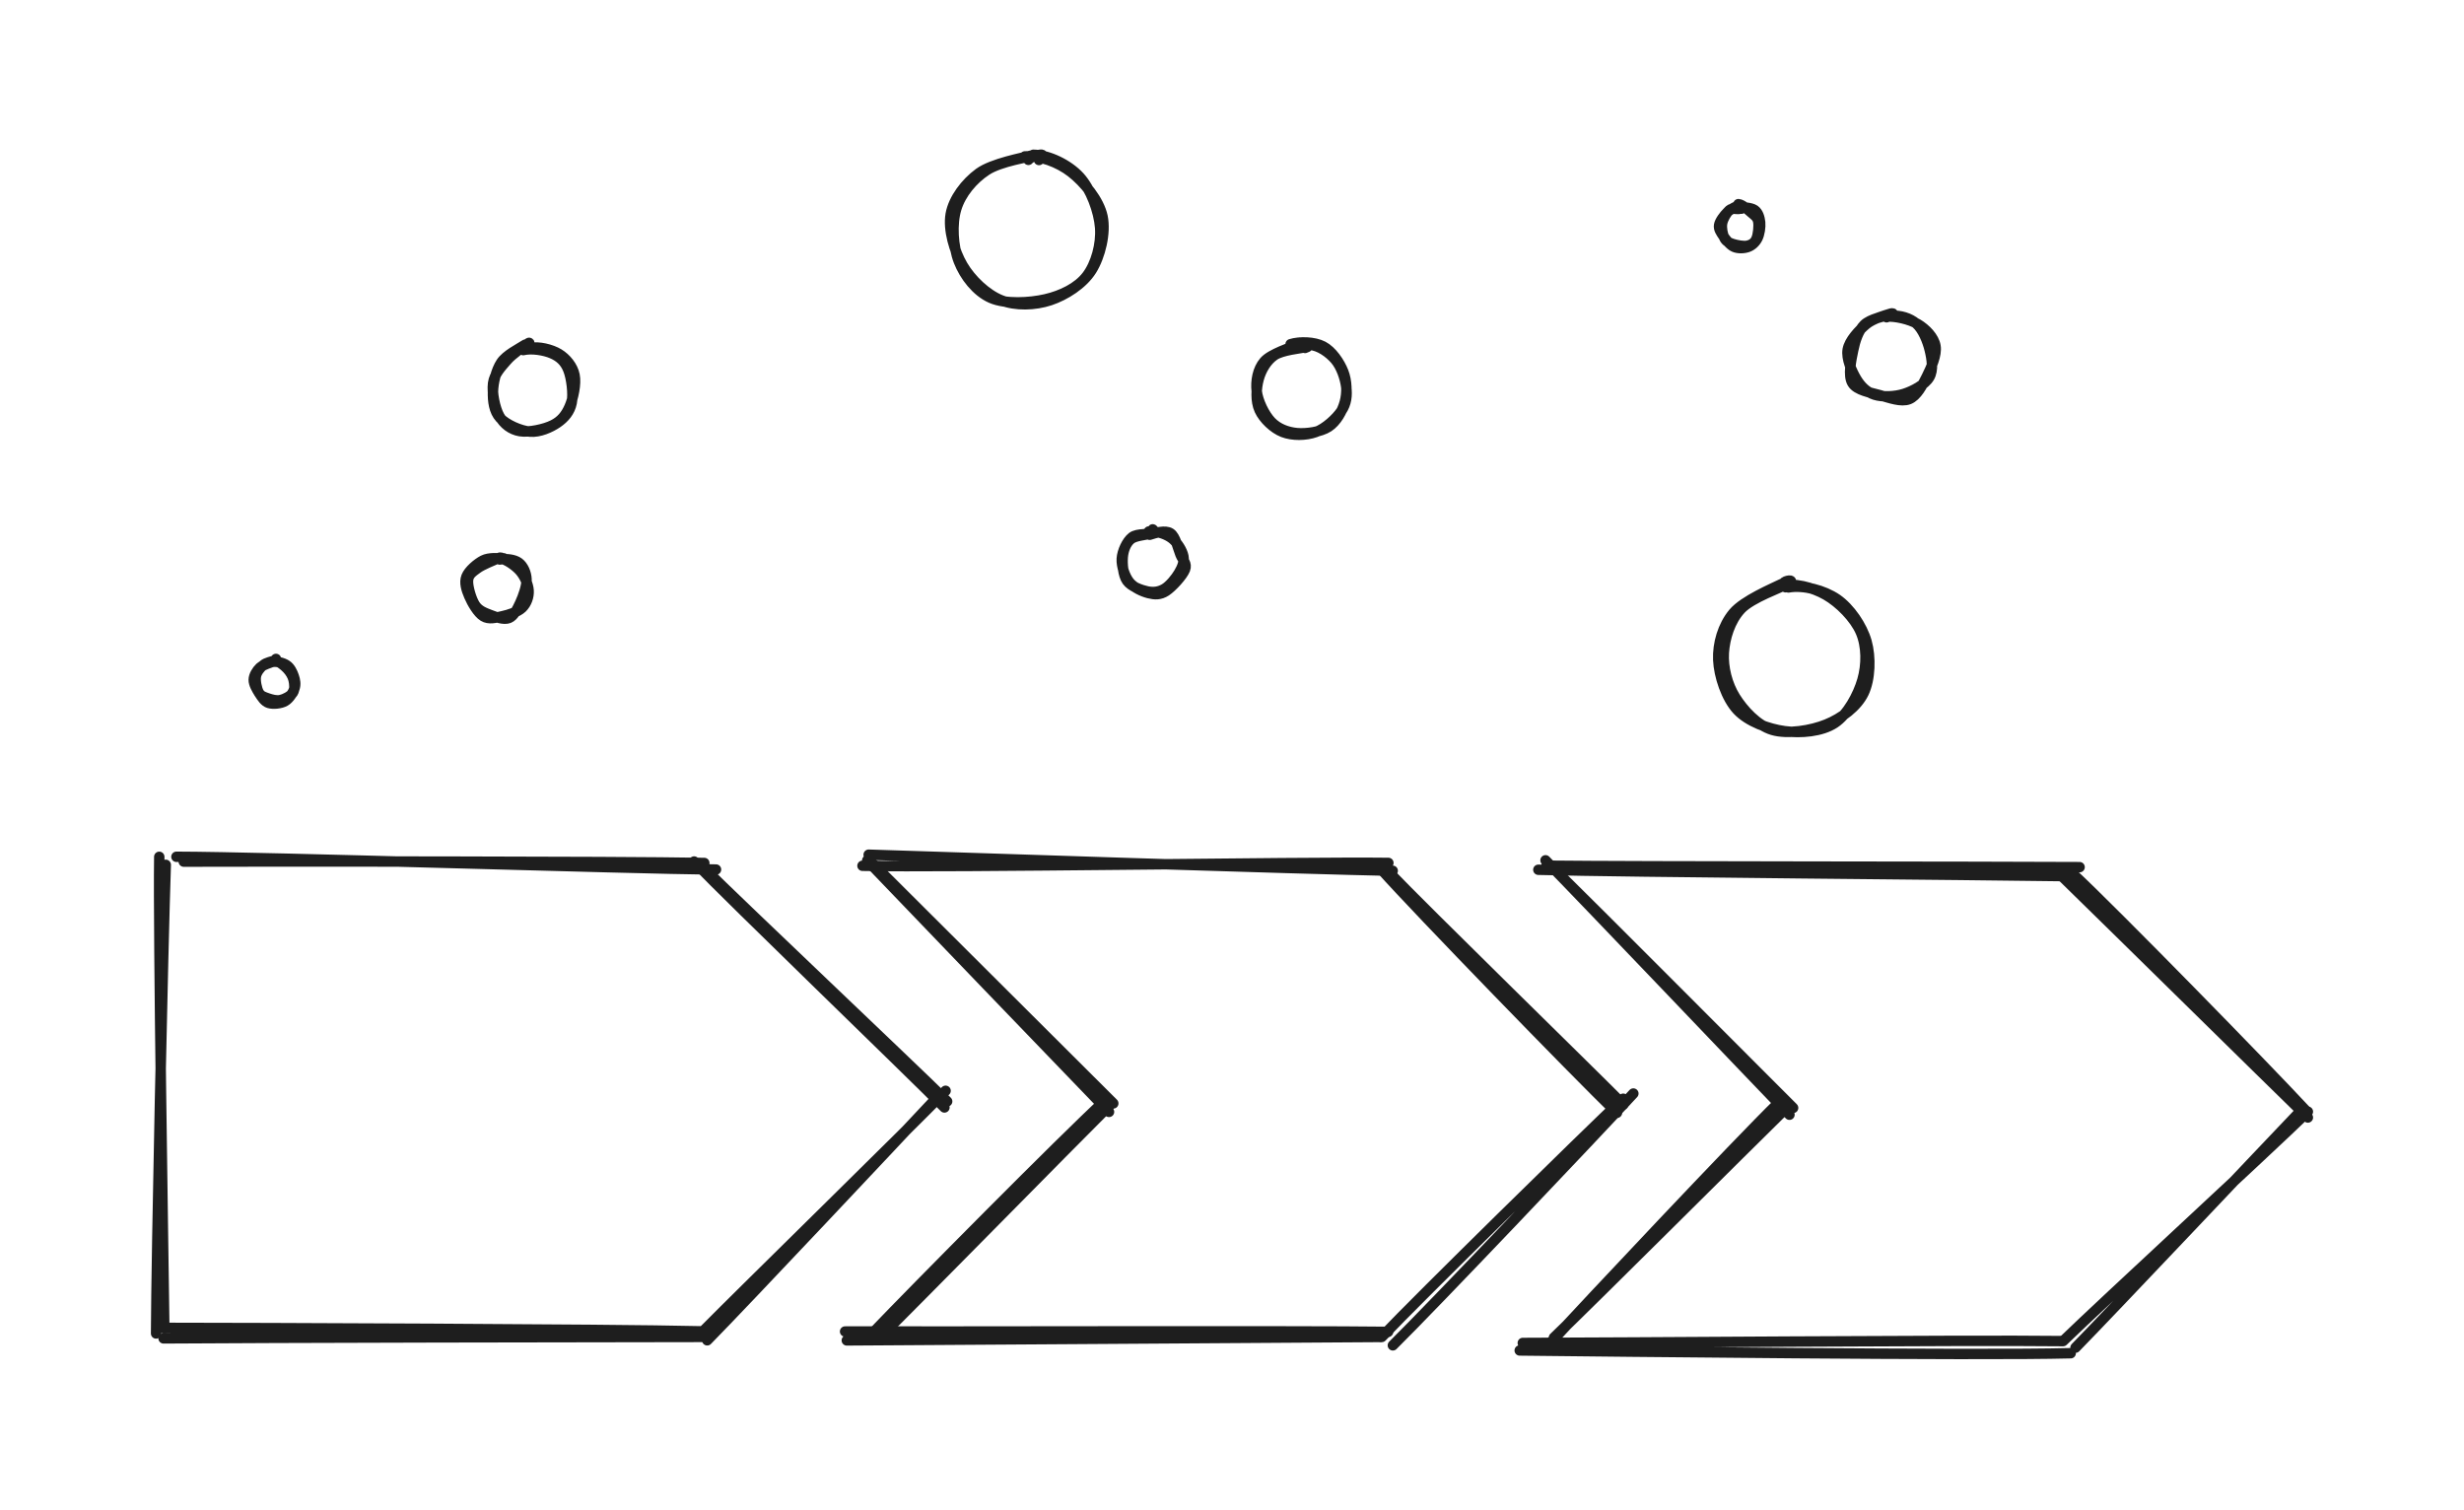 <svg version="1.1" xmlns="http://www.w3.org/2000/svg" viewBox="0 0 473.535 290.204" width="473.535" height="290.204">
  <!-- svg-source:excalidraw -->
  <!-- payload-type:application/vnd.excalidraw+json --><!-- payload-version:2 --><!-- payload-start -->eyJ2ZXJzaW9uIjoiMSIsImVuY29kaW5nIjoiYnN0cmluZyIsImNvbXByZXNzZWQiOnRydWUsImVuY29kZWQiOiJ4nO1cXFtX4khcdTAwMTd971/B8ntcdTAwMWQzVafu88ZFXHUwMDE0XHUwMDE571x1MDAxN9RvzWIhRIggQUBcdTAwMDV79X+fU6gkRKIwXHJtWkFXt1QqqUrl7F37nDqV799SqbX+sOOu/ZVac1x1MDAwN9VKy6t1K1x1MDAwZmt/2PJ7t9vz/DZcdTAwMWWC0feef9etjmo2+v1O768//6x0Ok7d61/6ftOp+jdPp7kt98Zt93tY8f/4PZX6Pvo31FDLa7ujuqPSoFx1MDAxOU6jhbt+e9RcIuWMSkKMXHUwMDE241x1MDAxYV4vhy313Vx1MDAxYVx1MDAxZb6qtHpucMRcdTAwMTatNeHQXHUwMDE06/sl0tg+vM9Vicqf3HSDVq+8VuuoP2yNOtTz8b6DY71+12+6Ja/Wb7zcfKg87qyuf1dvtN2evfHgRvxOper1h7aMkHFppV1cdTAwMWZdIyhcdTAwMTngNymD8+xcdTAwMTmMmUjbWb/ld23b/6Ou/Vx0Wr+sVJt17EK7Nq7T71bavU6li1x1MDAwZiOo9/B8V5RcdTAwMDRtNVxcr97oT3S7545cdTAwMDaWXHUwMDEyoVx1MDAxNWiq2fiIbaRTqFx1MDAwNY93VKpcdTAwMGUy+8OiUFuPuZYncsBLO1x1MDAxOb32fPyfYNS7lVx1MDAxYrdgr9y+a7XCQ9euPVx1MDAwZt334KLP9lx1MDAwMs8lP4KbtfU3QnZcdTAwMTa0cNepVZ6MgirgxHApjDSB2aDtNaPNt/xqc4pcdTAwMWT1+pVuP+O1a167XHUwMDFlPcVt12KOtCq9fta/ufH62I1932v3ozVG1013u/5Dw628XHUwMDFhXHUwMDBivHLssY693OTIXHUwMDA3f6VcdTAwMDJrXHUwMDFhfVx1MDAxOf/9z1x1MDAxZlNrhyxg9DWo/y38//Ooz1x1MDAwZWJcdTAwMTItfFx1MDAwMbFhXFwzZXhgS+9h2LTW09u7V1v1g0E+X2tcdTAwMGZIe2NQSjaGVVx1MDAxNMOh8Vg0hrl8XHLhUNlcdTAwMGKGjZCIXHUwMDA1XHUwMDE5XHUwMDAy/Fxuw6nPgeHgaT99W1x1MDAxNIZ1XHUwMDFjhrnWXFxQXG7BxPRcdTAwMWWGb4/50ZHYp1unp9Xe3lWj6+ZMMdlcdTAwMTjWRE1iWHNHK430JbXiiixvVubCUYIwQMhcdTAwMWGiQFx1MDAwNVRcdTAwMTlcdTAwMDA8UiXUmWe8a2a4YJpcdTAwMDaAWeE99Tnwvlx1MDAxZWsg9vPKNFx1MDAxNkRcdTAwMDfA4+hAXHUwMDEzypVcdTAwMTQywMt7dHCTrWs4bdbE9Vx1MDAxZCfHm7XCNjHpZNOBksRB4VwiiFx1MDAwMGOk4sFo2PM5I45cdTAwMDQtlVx1MDAwNiFcdTAwMDVnUkQ6tkjNzlx1MDAxZKlcciooxjQgK1x1MDAwNT1cdTAwMTnTQ0htPNNcdTAwMDHnwLlcYnPJilx1MDAwZVKfhFx1MDAwZeItXCJy/k/hX8ho4dgvp1x1MDAwMvEgXHKbnVx1MDAwMHZJe3uvdJHOXHUwMDE1TlxuhUGRi+J19zDZXHUwMDA0gFx1MDAwNOdcdTAwMThFtVx1MDAwMVx1MDAwMJxb6aQ64GBcdTAwMWNNOONcbp9cdTAwMDNhSkf6tUD8O8AkN4LheFx1MDAwYmRcdTAwMWM2RVx1MDAxZVx1MDAxOOpcdTAwMTDUaNhcdTAwMTOChlx1MDAwMVwiNEpPfCCQpVx1MDAxOD63QDes6CD1Oegg3j7sZ/2VaSyIXHUwMDFlKMTyg1x1MDAxNVx1MDAwN4aIOcJ2rL59S0ta7Wy2/HTt8nQzfbBXTTY9KFx1MDAwM1x1MDAwZVx1MDAxMCmoRNGF0ju42acgnkZ6UFYpgVBcdTAwMTRopF+/OqRcdTAwMDdcdTAwMTQ0YULw9/TAlUpcdTAwMGZrW7n77EWpebjRXHUwMDFjllx1MDAxZbMn9Vx1MDAxNVx1MDAwMSSaXHUwMDAwllx1MDAxM9KjIKKlY1x1MDAwMYDPXHUwMDAyzMR08lx1MDAxZcK3r/uDXCK56PbazZ5g9dJFp1AsJ1x1MDAxYuH6XHUwMDFkhJtfhPDZXHUwMDAyflx1MDAwMNxoMO+5/yt8/3b4XlK4j4aEZDRmz4WhUrLZY/akOJCFy83B/tbO+nrGlFV+pzhMNrxcck7Rb8BbW1x1MDAxZktSQShlVLMlwntcdTAwMDHRP/T1NX7EXG79n1x1MDAwZf1cdTAwMWZcdTAwMTP8o6Fwd4RcdTAwMWNcdTAwMDRH31+pOaJ/g6vs6TnPPexcdTAwMWXlj6h7vJO+rVx1MDAxNlx1MDAxYckmXHUwMDA3O/dcdTAwMTPOXHRQpkBSXHUwMDEzjMZL9I+j06WM1Fx1MDAwMEIs0fn/L8E/oJRcdTAwMWIl0d9f0cGno4NfXHUwMDEz/FNcdTAwMTAtXHUwMDFja39itDRziVx1MDAwM751e7rTOE/3/b/zXHUwMDA3e/pB3Vx1MDAxNLSXbPxb714j16JvZYBcdTAwMTBcdTAwMWRN0UHvnoHWSilcdTAwMGWEXHUwMDEzXHUwMDFl6dhcIsW/g2RrjFBcbj1cdTAwMGWE9TRfIK7Ky2KA0IxcdTAwMDFcdTAwMWHOe9G/XHUwMDE1XHUwMDFm/HZ8XHUwMDEw+/CnXHUwMDFlXFxcdTAwMTA7yNjQn1x1MDAwMUNcYlx1MDAxMWz20N/jfYZcdTAwMWSdXHUwMDBlM13P42eH7fU92FNcdF9cdTAwMWHUTDlcdTAwMWFcdTAwMDdcdTAwMTVlXHUwMDAxQeefXHUwMDA2o/HkOYhcdTAwMTE5XHUwMDEwooT1yNnyllx1MDAwNjl3KFx1MDAwMSk0NiVcdTAwMDTwaa7DZJXXYVx1MDAwM6KZIEZAwFx1MDAxYStuSH1cdTAwMGVuWI+1XHUwMDBm+4laxoK4gcpYz4FR0Irz2YOGXHUwMDFix6hcdTAwMTh2d/yyt5l5PNh5LHpcdTAwMTeZjWRzg1x1MDAwMXAkXHUwMDE16DIgsLSEybRcdTAwMDHGiWPdXHRcdTAwMWJxwGFXy8xcdTAwMWGYZVmAo5JEXHUwMDBmxrxcdTAwMDf+o1x1MDAxYk5y5fONu8JO+UFdeJlcXD7bW4E/yeBf1qqAjM1cdTAwMTJcdTAwMTRGcC7pXHUwMDFjc//+2Vx1MDAxNbQrjVLe7HMo6+FcdN08THhWXHUwMDAwUubbXHUwMDAwp79cYuAzplx1MDAwMdslYcpXXHUwMDAw/3xcdTAwMDBf1rKAilx1MDAxNfdaXHUwMDE4YEqJOZZcdTAwMDUqtepZ1t3a63GuOspcXJQ3fT/pXHUwMDAwl/otgGvpUE5AXGKjcObUS1x1MDAwNPhcIrKCUddcdTAwMTPJXHUwMDA1W+H/0+H/g1x1MDAxNlx1MDAwNkR8ZNBQpjVcdTAwMDU2xzaB83T5sOHdberTSr4kzkpbxSEknVx1MDAxZlBcdTAwMDAgoii6U+g6s5BcdTAwMWV6Wlx1MDAxYaCOXHUwMDFlJT9cdK5cdTAwMTih0Y59dF6wwkckqKDv5Vx1MDAwMSWcXHUwMDEwgjlqRVxiL59ftDRAaWxeXHUwMDEwUI6ko8nsXHUwMDA0cHyUzlbS5151S1x1MDAxNLPXreuD3XIj4WlBqIFGXHUwMDE5l5RcdTAwMDFcdTAwMDFcdTAwMDORtFx1MDAwMevga2lcZpPMXHUwMDAwN8leXHUwMDE4XHUwMDAwfFaoYcK7XHUwMDE3V2yQ+lx1MDAxY2zwIVx1MDAwYlx1MDAwM2+kXHIwhlxuXHUwMDA12Fx1MDAxY/uAz5tcdTAwMDfmunB1fbvXyWxcdTAwMTTSV5c3nfxlwrlcdTAwMDF9XHUwMDA3RrhccqnhXHUwMDFjK3XUd1AjciBcdTAwMTK9XG67p3B55PDzXHUwMDBiXHUwMDAzNlx1MDAwM4wpulx1MDAxMlxun49cdTAwMWGWui7gtlpepzd9R1HsS1x1MDAwMnBcdTAwMWVV6FKH5qH3yKFwoi+Lolx0x5f71O83hUu79YRcdTAwMGJcdTAwMDdNtIPigSpiU/FRQkyQXHUwMDAzXHUwMDEw5khQOO5cYjt0XHUwMDFkQmGYRbNcdTAwMDMgSeGsT7lUXHUwMDEypFx1MDAwMlx1MDAxZIzBmFx1MDAxZd6oM1x1MDAxNlx1MDAwZtKmPovpXHUwMDA08Xsh/79a9Fx1MDAxYvNcdTAwMWTVkkj77ovZxTDUZO3qpLy9ebbRKO/VoV1e3zDJtmkjpMMkXHUwMDA1wVx0XHUwMDEx+DuphnGyc1xi+iGS48SIXlx0sITbNHrt1Ob1TdfDX8SmQ35CdGNcdTAwMTdcbkbCiJwju+Msu3WQpuvVWjbDy2edblx1MDAxZXZzyTZpzamj7Fx1MDAwYpAkXHUwMDE3lNCoSSvhKKuLOFVcblx1MDAwMb7E+Fx1MDAwZXWENoRcdTAwMWHJ0c9E3168tuhIXHUwMDFk+krFoVx1MDAxNGXY25htX1/DoIHFhiw1NZpzYWbn6PurQeOi4fmZ1sC7PZG7g17l+DHZXHUwMDA2rahwhFRUXHUwMDE5XHUwMDEwdnvo5EZm0MSxiYw2oVx0XHUwMDE0XHUwMDBmv0AkmVx1MDAxNs1cdTAwMTQhXHUwMDFhYt5z8kUsWsSG4LQ2RsE8r8xD+excdTAwMTXLe/7BYfWi6qv7ap/n81x0t2ggXHUwMDBlUWggXHUwMDA0QFx1MDAxOTFcdTAwMTmBx0eB07xcdTAwMDSb2YZcdTAwMGZmiS/TQ3GDjaPMo+jsXHUwMDBiMS1cdTAwMDBcdTAwMWap8ypcdTAwMDLHUEVcdTAwMTPF6PTM3K9hzSx+JzmVgHKDz1x1MDAxMzUqXHUwMDFlNs9yWjRu64+Z/Fx1MDAxZV3vNVx1MDAwNe8n25yNplx1MDAwZeVIwoahNGUmQtCMO0BcZlx1MDAxZVTGMMGWSdBcdTAwMGKwaGmMlPbNnV/YooHHSmgwYFx1MDAxNDFydsVhulx1MDAxOc043OSzddV5XHUwMDFjZneHw4P1ZFx1MDAxYrSWylx1MDAxMVx1MDAxNCjBflx1MDAxYruLKmLQxpF2fVxup3hU2eGFy4VcdTAwMWK0cuxcIi12Qlx1MDAxMvuSJjNNcUzWUeFXOT0vmlKF5UzCV1bRjMQm/tmXYOHo0Nk1x+3Z39ntUzWQzaNK/e9ccnG4P0hnkm3TUnFHXHUwMDFhnIokN9ZcdTAwMDGctGlGXGJcdTAwMWVlRKFwlSRM4Ys2aeVowKHm6LYwyTlMXHTtT1Z5Zc5GXG5B0Cmanlx1MDAxM/Sx1ixVeKv1XHUwMDEyrTl+XHUwMDBiXHUwMDBiZYDPWFxuOscq9tapvmSDUlPnW/nrs1x1MDAxZU3XZMKD0aPAXHUwMDFkoPkoqu02lYiGpsxhnOCh0dElxqJ/3pypXHUwMDExlGghYza/f6w9K4qsMLc9f3teulmrdDpHfbzkuGt4a17tyHt0Jy6zdu+5XHUwMDBmmbdH/tvzPVhrdEf3+uPbj39cdTAwMDGNaL1rIn0=<!-- payload-end -->
  <defs>
    <style class="style-fonts">
      @font-face {
        font-family: "Virgil";
        src: url("https://unpkg.com/@excalidraw/excalidraw@undefined/dist/excalidraw-assets/Virgil.woff2");
      }
      @font-face {
        font-family: "Cascadia";
        src: url("https://unpkg.com/@excalidraw/excalidraw@undefined/dist/excalidraw-assets/Cascadia.woff2");
      }
      @font-face {
        font-family: "Assistant";
        src: url("https://unpkg.com/@excalidraw/excalidraw@undefined/dist/excalidraw-assets/Assistant-Regular.woff2");
      }
    </style>
    
  </defs>
  <rect x="0" y="0" width="473.535" height="290.204" fill="transparent"/><g stroke-linecap="round"><g transform="translate(35.216 165.372) rotate(0 50.5 0.5)"><path d="M0.1 0.21 C16.98 0.15, 83.49 0.16, 100.14 0.47 M-1.31 -0.72 C16.05 -0.69, 85.12 1.55, 102.39 1.73" stroke="#1e1e1e" stroke-width="2" fill="none"/></g></g><mask/><g stroke-linecap="round"><g transform="translate(135.216 166.372) rotate(0 23 23)"><path d="M-0.24 0.16 C7.48 7.82, 39.06 37.68, 46.81 45.29 M-1.82 -0.81 C5.76 7.05, 38.38 38.48, 46.29 46.45" stroke="#1e1e1e" stroke-width="2" fill="none"/></g></g><mask/><g stroke-linecap="round"><g transform="translate(181.216 211.251) rotate(0 -22.875 22.875)"><path d="M-1.11 -0.38 C-8.51 7.52, -37.77 38.66, -45.3 46.32 M0.51 -1.63 C-6.93 6.01, -38.04 36.43, -46.01 44.49" stroke="#1e1e1e" stroke-width="2" fill="none"/></g></g><mask/><g stroke-linecap="round"><g transform="translate(135.053 257.001) rotate(0 -52.345 0)"><path d="M0.55 -0.08 C-16.59 -0.08, -86.2 0.06, -103.62 0.2 M-0.62 -1.16 C-17.76 -1.57, -86.72 -1.81, -104.01 -1.82" stroke="#1e1e1e" stroke-width="2" fill="none"/></g></g><mask/><g stroke-linecap="round"><g transform="translate(31.188 256.177) rotate(0 0.618 -45.544)"><path d="M-1.19 0.08 C-1.14 -14.8, 0.14 -74.7, 0.67 -89.98 M0.39 -0.93 C0.19 -16.05, -0.79 -76.58, -0.58 -91.52" stroke="#1e1e1e" stroke-width="2" fill="none"/></g></g><mask/><g stroke-linecap="round"><g transform="translate(166.422 165.18) rotate(0 50.5 0.5)"><path d="M0.52 -0.93 C17.25 -0.37, 84.56 1.83, 101.23 2.16 M-0.67 1.2 C15.85 1.56, 83.71 0.44, 100.4 0.65" stroke="#1e1e1e" stroke-width="2" fill="none"/></g></g><mask/><g stroke-linecap="round"><g transform="translate(266.422 166.18) rotate(0 23 23)"><path d="M0.23 1.16 C7.73 9, 38.08 38.59, 45.53 46.09 M-1.11 0.73 C6.15 8.86, 36.28 39.87, 44.33 47.67" stroke="#1e1e1e" stroke-width="2" fill="none"/></g></g><mask/><g stroke-linecap="round"><g transform="translate(312.422 211.058) rotate(0 -22.875 22.875)"><path d="M-0.47 0.09 C-8.32 7.54, -39.52 38.13, -46.87 45.87 M1.48 -0.91 C-6.04 7.26, -37.04 39.89, -44.74 47.48" stroke="#1e1e1e" stroke-width="2" fill="none"/></g></g><mask/><g stroke-linecap="round"><g transform="translate(266.26 256.809) rotate(0 -52.345 0)"><path d="M-1.12 0.12 C-18.29 0.24, -86.24 0.68, -103.52 0.78 M0.5 -0.86 C-16.69 -1.08, -86.17 -0.87, -103.85 -0.93" stroke="#1e1e1e" stroke-width="2" fill="none"/></g></g><mask/><g stroke-linecap="round"><g transform="translate(167.043 165.205) rotate(0 23.339 23.339)"><path d="M0.71 0.79 C8.41 8.48, 39.35 39.28, 46.91 46.84 M-0.38 0.15 C7.12 8.01, 38.52 40.62, 46.09 48.47" stroke="#1e1e1e" stroke-width="2" fill="none"/></g></g><mask/><g stroke-linecap="round"><g transform="translate(212.111 212.205) rotate(0 -22.051 22.051)"><path d="M1.07 0.28 C-6.37 7.68, -36.04 37.88, -43.46 45.19 M0.18 -0.62 C-7.47 6.39, -36.74 35.95, -44.08 43.64" stroke="#1e1e1e" stroke-width="2" fill="none"/></g></g><mask/><g stroke-linecap="round"><g transform="translate(296.831 166.634) rotate(0 50.5 0.5)"><path d="M-1.19 0.51 C15.44 0.96, 83.27 1.47, 100.42 1.74 M0.38 -0.27 C17.37 -0.07, 86.01 -0.1, 102.83 0.01" stroke="#1e1e1e" stroke-width="2" fill="none"/></g></g><mask/><g stroke-linecap="round"><g transform="translate(396.831 167.634) rotate(0 23 23)"><path d="M-0.58 0.74 C7.4 8.51, 39.04 39.67, 46.7 47.12 M1.32 0.09 C9.31 7.51, 38.96 37.86, 46.12 45.59" stroke="#1e1e1e" stroke-width="2" fill="none"/></g></g><mask/><g stroke-linecap="round"><g transform="translate(442.831 212.513) rotate(0 -22.875 22.875)"><path d="M0.7 1.12 C-6.93 8.54, -38.72 37.8, -46.35 45.21 M-0.39 0.67 C-7.57 8.17, -36.44 38.78, -43.96 46.47" stroke="#1e1e1e" stroke-width="2" fill="none"/></g></g><mask/><g stroke-linecap="round"><g transform="translate(396.669 258.263) rotate(0 -52.345 0)"><path d="M-0.6 -0.54 C-18.06 -0.76, -86.75 -0.2, -104.02 -0.18 M1.28 1.79 C-16.33 2.27, -86.94 1.45, -104.61 1.26" stroke="#1e1e1e" stroke-width="2" fill="none"/></g></g><mask/><g stroke-linecap="round"><g transform="translate(297.452 166.659) rotate(0 23.339 23.339)"><path d="M0.67 -0.18 C8.63 7.61, 39.44 38.56, 47.15 46.25 M-0.43 -1.33 C7.46 6.69, 38.67 39.52, 46.45 47.56" stroke="#1e1e1e" stroke-width="2" fill="none"/></g></g><mask/><g stroke-linecap="round"><g transform="translate(342.521 213.659) rotate(0 -22.051 22.051)"><path d="M0.47 -0.43 C-6.96 6.84, -36.25 36.08, -43.88 43.39 M-0.74 -1.7 C-8.37 5.72, -37.67 36.86, -44.71 44.56" stroke="#1e1e1e" stroke-width="2" fill="none"/></g></g><mask/><g stroke-linecap="round" transform="translate(183.139 30) rotate(0 14.164 14.164)"><path d="M15.46 -0.26 C18.39 -0.22, 22.2 1.64, 24.34 3.98 C26.48 6.32, 28.06 10.61, 28.29 13.78 C28.52 16.95, 27.49 20.72, 25.74 23.01 C23.99 25.3, 20.88 26.8, 17.8 27.51 C14.73 28.22, 10.09 28.48, 7.31 27.26 C4.53 26.04, 2.23 23.06, 1.12 20.21 C0.01 17.35, -0.25 13.03, 0.64 10.12 C1.52 7.21, 3.82 4.45, 6.45 2.73 C9.08 1, 14.71 0.12, 16.39 -0.21 C18.07 -0.54, 16.55 0.4, 16.54 0.75 M13.82 0.06 C16.7 -0.15, 20.24 1.16, 22.73 3.09 C25.22 5.02, 28.1 8.48, 28.75 11.62 C29.4 14.76, 28.32 19.24, 26.64 21.92 C24.96 24.6, 21.57 26.75, 18.67 27.71 C15.77 28.67, 12.04 28.81, 9.23 27.69 C6.43 26.57, 3.47 23.76, 1.86 21 C0.25 18.25, -0.95 14.11, -0.43 11.16 C0.1 8.2, 2.44 5.15, 5.01 3.27 C7.59 1.39, 13.46 0.33, 15.04 -0.1 C16.62 -0.52, 14.73 0.35, 14.5 0.72" stroke="#1e1e1e" stroke-width="2" fill="none"/></g><g stroke-linecap="round" transform="translate(330.577 112.411) rotate(0 14.164 14.164)"><path d="M11.44 0.18 C14.16 -0.47, 17.74 0.43, 20.34 1.92 C22.93 3.4, 25.86 6.35, 27.03 9.07 C28.2 11.8, 28.18 15.36, 27.34 18.27 C26.5 21.18, 24.49 24.91, 22 26.55 C19.51 28.19, 15.49 28.52, 12.38 28.1 C9.26 27.67, 5.43 26.3, 3.3 24.02 C1.18 21.73, -0.23 17.5, -0.36 14.4 C-0.49 11.29, 0.51 7.83, 2.54 5.4 C4.56 2.98, 10.1 0.67, 11.77 -0.16 C13.45 -0.99, 12.63 0.18, 12.58 0.44 M13.13 0.48 C15.98 -0.03, 19.95 1, 22.46 2.73 C24.96 4.47, 27.28 7.86, 28.14 10.87 C28.99 13.88, 28.86 18.12, 27.58 20.78 C26.29 23.43, 23.35 25.62, 20.42 26.8 C17.5 27.99, 12.96 28.73, 10.04 27.86 C7.12 26.99, 4.47 24.06, 2.91 21.59 C1.36 19.12, 0.54 15.87, 0.71 13.05 C0.89 10.23, 1.89 6.9, 3.96 4.67 C6.03 2.43, 11.77 0.51, 13.16 -0.34 C14.54 -1.18, 12.27 -0.8, 12.27 -0.39" stroke="#1e1e1e" stroke-width="2" fill="none"/></g><g stroke-linecap="round" transform="translate(215.974 102.109) rotate(0 5.795 5.795)"><path d="M5.38 0.07 C6.65 0.02, 8.27 0.59, 9.28 1.38 C10.29 2.16, 11.23 3.68, 11.45 4.78 C11.67 5.88, 11.21 6.93, 10.6 7.98 C9.99 9.02, 8.81 10.47, 7.79 11.06 C6.77 11.65, 5.69 11.79, 4.5 11.54 C3.3 11.28, 1.41 10.62, 0.62 9.51 C-0.16 8.41, -0.31 6.23, -0.2 4.9 C-0.08 3.57, 0.43 2.28, 1.31 1.53 C2.18 0.78, 4.37 0.72, 5.08 0.4 C5.79 0.08, 5.45 -0.47, 5.58 -0.37 M4.97 0.66 C6.12 0.28, 7.97 -0.27, 8.96 0.36 C9.94 0.99, 10.41 3.28, 10.88 4.44 C11.34 5.6, 12.22 6.17, 11.76 7.34 C11.3 8.51, 9.28 10.72, 8.12 11.48 C6.96 12.23, 5.97 12.17, 4.79 11.88 C3.62 11.59, 1.92 10.84, 1.05 9.73 C0.19 8.63, -0.48 6.68, -0.39 5.25 C-0.3 3.82, 0.58 1.93, 1.59 1.13 C2.6 0.33, 5.14 0.63, 5.67 0.45 C6.19 0.27, 4.82 -0.08, 4.73 0.06" stroke="#1e1e1e" stroke-width="2" fill="none"/></g><g stroke-linecap="round" transform="translate(89.783 107.26) rotate(0 5.795 5.795)"><path d="M6.35 0.04 C7.51 0.23, 9.23 1.41, 10.14 2.44 C11.05 3.48, 11.74 5.06, 11.81 6.24 C11.88 7.42, 11.41 8.72, 10.56 9.54 C9.72 10.36, 7.97 10.9, 6.73 11.17 C5.49 11.45, 4.17 11.83, 3.12 11.18 C2.06 10.54, 0.93 8.59, 0.39 7.32 C-0.16 6.05, -0.59 4.69, -0.14 3.54 C0.31 2.39, 1.93 1.02, 3.07 0.43 C4.21 -0.16, 6.04 0.05, 6.69 0.01 C7.33 -0.02, 6.91 0.14, 6.94 0.2 M6.25 0.26 C7.53 0.09, 9.06 0.24, 9.92 0.88 C10.78 1.52, 11.37 2.84, 11.41 4.12 C11.46 5.4, 10.76 7.32, 10.2 8.55 C9.63 9.78, 8.99 11.12, 8.03 11.51 C7.06 11.9, 5.52 11.33, 4.43 10.91 C3.34 10.49, 2.21 10.09, 1.5 8.99 C0.79 7.9, 0.09 5.51, 0.16 4.34 C0.23 3.17, 0.97 2.7, 1.93 1.99 C2.88 1.27, 5.15 0.39, 5.9 0.05 C6.64 -0.29, 6.49 -0.04, 6.4 -0.04" stroke="#1e1e1e" stroke-width="2" fill="none"/></g><g stroke-linecap="round" transform="translate(94.29 66.699) rotate(0 8.048 8.048)"><path d="M6.27 0.58 C7.87 0.19, 10.35 0.59, 11.79 1.22 C13.23 1.84, 14.28 2.75, 14.91 4.34 C15.55 5.92, 15.93 9.01, 15.58 10.71 C15.24 12.41, 14.19 13.61, 12.85 14.54 C11.51 15.46, 9.4 16.41, 7.56 16.25 C5.72 16.1, 3.01 14.89, 1.82 13.62 C0.64 12.34, 0.41 10.38, 0.45 8.6 C0.48 6.83, 1.05 4.45, 2.03 2.97 C3 1.5, 5.55 0.26, 6.29 -0.25 C7.03 -0.76, 6.48 -0.24, 6.49 -0.11 M7.57 0.18 C9.2 -0.17, 11.67 0.43, 13.1 1.3 C14.52 2.17, 15.79 3.7, 16.13 5.39 C16.48 7.09, 15.86 9.86, 15.16 11.47 C14.46 13.07, 13.54 14.22, 11.95 15 C10.37 15.79, 7.34 16.45, 5.63 16.16 C3.92 15.87, 2.54 14.81, 1.68 13.27 C0.82 11.74, 0.23 8.74, 0.47 6.96 C0.71 5.17, 2.04 3.81, 3.12 2.56 C4.19 1.32, 6.19 0, 6.91 -0.51 C7.64 -1.03, 7.36 -0.79, 7.47 -0.54" stroke="#1e1e1e" stroke-width="2" fill="none"/></g><g stroke-linecap="round" transform="translate(355.365 60.582) rotate(0 8.048 8.048)"><path d="M8.1 0.12 C9.78 -0.04, 11.7 0.53, 12.93 1.62 C14.16 2.71, 15.08 4.95, 15.49 6.67 C15.91 8.39, 16.24 10.53, 15.41 11.93 C14.58 13.34, 12.29 14.56, 10.54 15.11 C8.78 15.67, 6.41 15.75, 4.89 15.27 C3.36 14.78, 2.23 13.65, 1.37 12.21 C0.51 10.76, -0.58 8.33, -0.27 6.59 C0.04 4.85, 1.89 2.91, 3.23 1.77 C4.57 0.63, 6.91 0.04, 7.78 -0.25 C8.65 -0.55, 8.43 -0.18, 8.44 0 M7.2 0.27 C8.76 0.13, 11.61 0.75, 13.18 1.69 C14.75 2.63, 16.31 4.23, 16.6 5.91 C16.9 7.59, 15.77 10.06, 14.93 11.76 C14.08 13.47, 13.02 15.53, 11.52 16.13 C10.01 16.73, 7.73 15.87, 5.92 15.36 C4.1 14.84, 1.47 14.46, 0.62 13.02 C-0.24 11.59, 0.39 8.6, 0.78 6.74 C1.16 4.87, 1.78 2.97, 2.91 1.83 C4.04 0.7, 6.83 0.18, 7.55 -0.06 C8.27 -0.3, 7.14 0.33, 7.21 0.39" stroke="#1e1e1e" stroke-width="2" fill="none"/></g><g stroke-linecap="round" transform="translate(241.728 66.055) rotate(0 8.692 8.692)"><path d="M6.3 0.09 C8.04 -0.45, 10.86 -0.38, 12.55 0.51 C14.24 1.39, 15.75 3.62, 16.44 5.4 C17.14 7.19, 17.19 9.46, 16.71 11.22 C16.23 12.98, 15.11 14.98, 13.58 15.98 C12.05 16.97, 9.34 17.34, 7.51 17.18 C5.67 17.01, 3.84 16.32, 2.56 14.98 C1.27 13.63, 0.01 11.04, -0.21 9.11 C-0.43 7.18, -0.04 4.9, 1.24 3.42 C2.52 1.93, 6.39 0.77, 7.47 0.18 C8.56 -0.4, 7.87 -0.24, 7.76 -0.09 M9.97 0.22 C11.79 0.32, 13.69 1.69, 14.86 3.03 C16.03 4.38, 16.79 6.64, 16.99 8.29 C17.19 9.94, 17.05 11.46, 16.07 12.91 C15.09 14.36, 13 16.3, 11.12 16.98 C9.25 17.66, 6.62 17.69, 4.82 16.98 C3.02 16.28, 1.1 14.44, 0.33 12.75 C-0.45 11.05, -0.32 8.57, 0.16 6.82 C0.63 5.06, 1.68 3.25, 3.18 2.22 C4.69 1.2, 8.2 0.9, 9.17 0.67 C10.15 0.43, 8.94 0.84, 9.05 0.82" stroke="#1e1e1e" stroke-width="2" fill="none"/></g><g stroke-linecap="round" transform="translate(48.91 127.065) rotate(0 3.911 3.911)"><path d="M3.38 0.16 C4.2 -0.02, 5.45 0.29, 6.15 0.75 C6.85 1.2, 7.3 2.14, 7.55 2.89 C7.81 3.64, 7.96 4.44, 7.68 5.24 C7.4 6.04, 6.69 7.22, 5.87 7.68 C5.05 8.15, 3.57 8.28, 2.75 8.03 C1.93 7.78, 1.42 6.92, 0.93 6.18 C0.45 5.43, -0.17 4.38, -0.15 3.56 C-0.13 2.74, 0.43 1.82, 1.04 1.24 C1.66 0.67, 3.12 0.28, 3.54 0.09 C3.95 -0.09, 3.46 0.03, 3.52 0.13 M4.02 -0.05 C4.81 0.09, 5.69 0.83, 6.27 1.43 C6.85 2.04, 7.33 2.82, 7.51 3.59 C7.69 4.36, 7.79 5.42, 7.37 6.06 C6.95 6.71, 5.8 7.3, 5 7.47 C4.2 7.65, 3.25 7.37, 2.55 7.13 C1.85 6.88, 1.2 6.71, 0.82 6.02 C0.44 5.32, 0.12 3.82, 0.26 2.94 C0.41 2.06, 1.11 1.25, 1.7 0.74 C2.29 0.23, 3.41 0.07, 3.81 -0.12 C4.21 -0.31, 4.12 -0.53, 4.12 -0.4" stroke="#1e1e1e" stroke-width="2" fill="none"/></g><g stroke-linecap="round" transform="translate(330.54 39.713) rotate(0 3.911 3.911)"><path d="M3.59 0.17 C4.4 0.09, 5.97 0.18, 6.66 0.65 C7.35 1.13, 7.63 2.12, 7.73 3.02 C7.82 3.92, 7.61 5.25, 7.23 6.04 C6.84 6.83, 6.17 7.46, 5.41 7.74 C4.66 8.02, 3.49 8.08, 2.7 7.72 C1.91 7.37, 1.13 6.32, 0.65 5.63 C0.18 4.93, -0.29 4.3, -0.16 3.54 C-0.03 2.78, 0.8 1.69, 1.44 1.06 C2.08 0.43, 3.23 -0.07, 3.65 -0.25 C4.08 -0.43, 3.98 -0.1, 4.01 -0.02 M3.55 -0.48 C4.26 -0.43, 5.39 0.59, 6.02 1.14 C6.66 1.7, 7.2 2.01, 7.36 2.85 C7.52 3.69, 7.35 5.41, 7 6.19 C6.66 6.97, 6.04 7.35, 5.28 7.51 C4.53 7.67, 3.2 7.41, 2.46 7.17 C1.72 6.92, 1.2 6.7, 0.86 6.04 C0.52 5.38, 0.26 4.1, 0.42 3.21 C0.58 2.31, 1.3 1.13, 1.82 0.67 C2.34 0.21, 3.14 0.49, 3.53 0.45 C3.91 0.4, 4.09 0.32, 4.12 0.39" stroke="#1e1e1e" stroke-width="2" fill="none"/></g></svg>